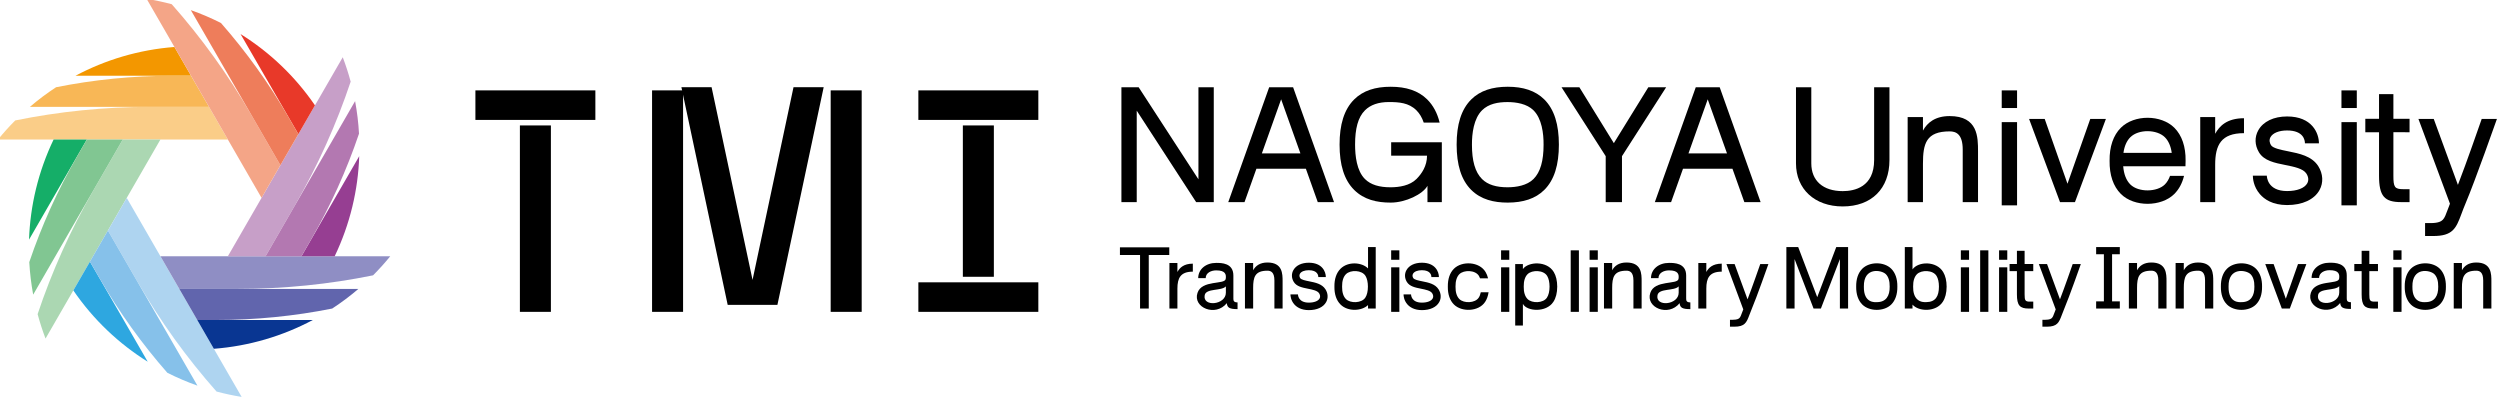 <?xml version="1.0" encoding="UTF-8" standalone="no"?>
<svg
   width="387.472"
   height="61.722"
   viewBox="0 0 387.472 61.722"
   version="1.1"
   xml:space="preserve"
   style="clip-rule:evenodd;fill-rule:evenodd;stroke-linecap:round;stroke-linejoin:round;stroke-miterlimit:1.5"
   id="svg14867"
   sodipodi:docname="supported_by_TMI.svg"
   inkscape:version="1.2.2 (732a01da63, 2022-12-09)"
   xmlns:inkscape="http://www.inkscape.org/namespaces/inkscape"
   xmlns:sodipodi="http://sodipodi.sourceforge.net/DTD/sodipodi-0.dtd"
   xmlns="http://www.w3.org/2000/svg"
   xmlns:svg="http://www.w3.org/2000/svg"><sodipodi:namedview
     id="namedview99685"
     pagecolor="#ffffff"
     bordercolor="#000000"
     borderopacity="0.25"
     inkscape:showpageshadow="2"
     inkscape:pageopacity="0.0"
     inkscape:pagecheckerboard="0"
     inkscape:deskcolor="#d1d1d1"
     showgrid="false"
     inkscape:zoom="3.902217"
     inkscape:cx="153.11809"
     inkscape:cy="30.879882"
     inkscape:window-width="3761"
     inkscape:window-height="2131"
     inkscape:window-x="70"
     inkscape:window-y="-9"
     inkscape:window-maximized="1"
     inkscape:current-layer="svg14867" /><defs
     id="defs14871"><clipPath
       clipPathUnits="userSpaceOnUse"
       id="clipPath27111"><g
         id="g27115"><path
           d="M 859.678,1534.393 H 1419.048 V 812.504 H 859.678 Z"
           id="path27113"
           style="stroke-width:1" /></g></clipPath><clipPath
       clipPathUnits="userSpaceOnUse"
       id="clipPath27117"><g
         id="g27121"><path
           d="M 859.678,1534.393 H 1419.048 V 812.504 H 859.678 Z"
           id="path27119"
           style="stroke-width:1" /></g></clipPath><clipPath
       clipPathUnits="userSpaceOnUse"
       id="clipPath27123"><g
         id="g27127"><path
           d="M 859.678,1534.393 H 1419.048 V 812.504 H 859.678 Z"
           id="path27125"
           style="stroke-width:1" /></g></clipPath><clipPath
       clipPathUnits="userSpaceOnUse"
       id="clipPath27129"><g
         id="g27133"><path
           d="M 859.678,1534.393 H 1419.048 V 812.504 H 859.678 Z"
           id="path27131"
           style="stroke-width:1" /></g></clipPath><clipPath
       clipPathUnits="userSpaceOnUse"
       id="clipPath27237"><g
         id="g27241"><path
           d="M 859.678,1534.393 H 1419.048 V 812.504 H 859.678 Z"
           id="path27239"
           style="stroke-width:1" /></g></clipPath><clipPath
       clipPathUnits="userSpaceOnUse"
       id="clipPath27249"><g
         id="g27253"><path
           d="M 859.678,1534.393 H 1419.048 V 812.504 H 859.678 Z"
           id="path27251"
           style="stroke-width:1" /></g></clipPath><clipPath
       clipPathUnits="userSpaceOnUse"
       id="clipPath27255"><g
         id="g27259"><path
           d="M 859.678,1534.393 H 1419.048 V 812.504 H 859.678 Z"
           id="path27257"
           style="stroke-width:1" /></g></clipPath><clipPath
       clipPathUnits="userSpaceOnUse"
       id="clipPath27261"><g
         id="g27265"><path
           d="M 859.678,1534.393 H 1419.048 V 812.504 H 859.678 Z"
           id="path27263"
           style="stroke-width:1" /></g></clipPath><clipPath
       clipPathUnits="userSpaceOnUse"
       id="clipPath27267"><g
         id="g27271"><path
           d="M 859.678,1534.393 H 1419.048 V 812.504 H 859.678 Z"
           id="path27269"
           style="stroke-width:1" /></g></clipPath><clipPath
       clipPathUnits="userSpaceOnUse"
       id="clipPath27273"><g
         id="g27277"><path
           d="M 859.678,1534.393 H 1419.048 V 812.504 H 859.678 Z"
           id="path27275"
           style="stroke-width:1" /></g></clipPath><clipPath
       clipPathUnits="userSpaceOnUse"
       id="clipPath27279"><g
         id="g27283"><path
           d="M 859.678,1534.393 H 1419.048 V 812.504 H 859.678 Z"
           id="path27281"
           style="stroke-width:1" /></g></clipPath><clipPath
       clipPathUnits="userSpaceOnUse"
       id="clipPath27375"><g
         id="g27379"><path
           d="M 859.678,1534.393 H 1419.048 V 812.504 H 859.678 Z"
           id="path27377"
           style="stroke-width:1" /></g></clipPath><clipPath
       clipPathUnits="userSpaceOnUse"
       id="clipPath27381"><g
         id="g27385"><path
           d="M 859.678,1534.393 H 1419.048 V 812.504 H 859.678 Z"
           id="path27383"
           style="stroke-width:1" /></g></clipPath><clipPath
       clipPathUnits="userSpaceOnUse"
       id="clipPath27387"><g
         id="g27391"><path
           d="M 859.678,1534.393 H 1419.048 V 812.504 H 859.678 Z"
           id="path27389"
           style="stroke-width:1" /></g></clipPath><clipPath
       clipPathUnits="userSpaceOnUse"
       id="clipPath27393"><g
         id="g27397"><path
           d="M 859.678,1534.393 H 1419.048 V 812.504 H 859.678 Z"
           id="path27395"
           style="stroke-width:1" /></g></clipPath><clipPath
       clipPathUnits="userSpaceOnUse"
       id="clipPath27399"><g
         id="g27403"><path
           d="M 859.678,1534.393 H 1419.048 V 812.504 H 859.678 Z"
           id="path27401"
           style="stroke-width:1" /></g></clipPath><clipPath
       clipPathUnits="userSpaceOnUse"
       id="clipPath27405"><g
         id="g27409"><path
           d="M 859.678,1534.393 H 1419.048 V 812.504 H 859.678 Z"
           id="path27407"
           style="stroke-width:1" /></g></clipPath><clipPath
       clipPathUnits="userSpaceOnUse"
       id="clipPath27411"><g
         id="g27415"><path
           d="M 859.678,1534.393 H 1419.048 V 812.504 H 859.678 Z"
           id="path27413"
           style="stroke-width:1" /></g></clipPath><clipPath
       clipPathUnits="userSpaceOnUse"
       id="clipPath27447"><g
         id="g27451"><path
           d="M 859.678,1534.393 H 1419.048 V 812.504 H 859.678 Z"
           id="path27449"
           style="stroke-width:1" /></g></clipPath><clipPath
       clipPathUnits="userSpaceOnUse"
       id="clipPath27453"><g
         id="g27457"><path
           d="M 859.678,1534.393 H 1419.048 V 812.504 H 859.678 Z"
           id="path27455"
           style="stroke-width:1" /></g></clipPath><clipPath
       clipPathUnits="userSpaceOnUse"
       id="clipPath27465"><g
         id="g27469"><path
           d="M 859.678,1534.393 H 1419.048 V 812.504 H 859.678 Z"
           id="path27467"
           style="stroke-width:1" /></g></clipPath><clipPath
       clipPathUnits="userSpaceOnUse"
       id="clipPath27471"><g
         id="g27475"><path
           d="M 859.678,1534.393 H 1419.048 V 812.504 H 859.678 Z"
           id="path27473"
           style="stroke-width:1" /></g></clipPath><clipPath
       clipPathUnits="userSpaceOnUse"
       id="clipPath27477"><g
         id="g27481"><path
           d="M 859.678,1534.393 H 1419.048 V 812.504 H 859.678 Z"
           id="path27479"
           style="stroke-width:1" /></g></clipPath><clipPath
       clipPathUnits="userSpaceOnUse"
       id="clipPath27483"><g
         id="g27487"><path
           d="M 859.678,1534.393 H 1419.048 V 812.504 H 859.678 Z"
           id="path27485"
           style="stroke-width:1" /></g></clipPath><clipPath
       clipPathUnits="userSpaceOnUse"
       id="clipPath27489"><g
         id="g27493"><path
           d="M 859.678,1534.393 H 1419.048 V 812.504 H 859.678 Z"
           id="path27491"
           style="stroke-width:1" /></g></clipPath><clipPath
       clipPathUnits="userSpaceOnUse"
       id="clipPath49707"><g
         id="g49713"><g
           id="g49711"
           style="stroke-width:0.498"
           transform="matrix(2.008,0,0,2.008,-675.624,-1318.622)"><path
             d="M 859.678,1534.393 H 1419.048 V 812.504 H 859.678 Z"
             id="path49709"
             style="stroke-width:0.498" /></g></g></clipPath><clipPath
       clipPathUnits="userSpaceOnUse"
       id="clipPath49722"><g
         id="g49728"><g
           id="g49726"
           style="stroke-width:0.498"
           transform="matrix(2.008,0,0,2.008,-675.624,-1318.622)"><path
             d="M 859.678,1534.393 H 1419.048 V 812.504 H 859.678 Z"
             id="path49724"
             style="stroke-width:0.498" /></g></g></clipPath><clipPath
       clipPathUnits="userSpaceOnUse"
       id="clipPath49737"><g
         id="g49743"><g
           id="g49741"
           style="stroke-width:0.498"
           transform="matrix(2.008,0,0,2.008,-675.624,-1318.622)"><path
             d="M 859.678,1534.393 H 1419.048 V 812.504 H 859.678 Z"
             id="path49739"
             style="stroke-width:0.498" /></g></g></clipPath><clipPath
       clipPathUnits="userSpaceOnUse"
       id="clipPath49752"><g
         id="g49758"><g
           id="g49756"
           style="stroke-width:0.498"
           transform="matrix(2.008,0,0,2.008,-675.624,-1318.622)"><path
             d="M 859.678,1534.393 H 1419.048 V 812.504 H 859.678 Z"
             id="path49754"
             style="stroke-width:0.498" /></g></g></clipPath><clipPath
       clipPathUnits="userSpaceOnUse"
       id="clipPath49767"><g
         id="g49773"><g
           id="g49771"
           style="stroke-width:0.498"
           transform="matrix(2.008,0,0,2.008,-675.624,-1318.622)"><path
             d="M 859.678,1534.393 H 1419.048 V 812.504 H 859.678 Z"
             id="path49769"
             style="stroke-width:0.498" /></g></g></clipPath><clipPath
       clipPathUnits="userSpaceOnUse"
       id="clipPath49782"><g
         id="g49788"><g
           id="g49786"
           style="stroke-width:0.498"
           transform="matrix(2.008,0,0,2.008,-675.624,-1318.622)"><path
             d="M 859.678,1534.393 H 1419.048 V 812.504 H 859.678 Z"
             id="path49784"
             style="stroke-width:0.498" /></g></g></clipPath><clipPath
       clipPathUnits="userSpaceOnUse"
       id="clipPath49797"><g
         id="g49803"><g
           id="g49801"
           style="stroke-width:0.498"
           transform="matrix(2.008,0,0,2.008,-675.624,-1318.622)"><path
             d="M 859.678,1534.393 H 1419.048 V 812.504 H 859.678 Z"
             id="path49799"
             style="stroke-width:0.498" /></g></g></clipPath><clipPath
       clipPathUnits="userSpaceOnUse"
       id="clipPath49812"><g
         id="g49818"><g
           id="g49816"
           style="stroke-width:0.498"
           transform="matrix(2.008,0,0,2.008,-675.624,-1318.622)"><path
             d="M 859.678,1534.393 H 1419.048 V 812.504 H 859.678 Z"
             id="path49814"
             style="stroke-width:0.498" /></g></g></clipPath><clipPath
       clipPathUnits="userSpaceOnUse"
       id="clipPath49827"><g
         id="g49833"><g
           id="g49831"
           style="stroke-width:0.498"
           transform="matrix(2.008,0,0,2.008,-675.624,-1318.622)"><path
             d="M 859.678,1534.393 H 1419.048 V 812.504 H 859.678 Z"
             id="path49829"
             style="stroke-width:0.498" /></g></g></clipPath><clipPath
       clipPathUnits="userSpaceOnUse"
       id="clipPath49842"><g
         id="g49848"><g
           id="g49846"
           style="stroke-width:0.498"
           transform="matrix(2.008,0,0,2.008,-675.624,-1318.622)"><path
             d="M 859.678,1534.393 H 1419.048 V 812.504 H 859.678 Z"
             id="path49844"
             style="stroke-width:0.498" /></g></g></clipPath><clipPath
       clipPathUnits="userSpaceOnUse"
       id="clipPath49857"><g
         id="g49863"><g
           id="g49861"
           style="stroke-width:0.498"
           transform="matrix(2.008,0,0,2.008,-675.624,-1318.622)"><path
             d="M 859.678,1534.393 H 1419.048 V 812.504 H 859.678 Z"
             id="path49859"
             style="stroke-width:0.498" /></g></g></clipPath><clipPath
       clipPathUnits="userSpaceOnUse"
       id="clipPath49872"><g
         id="g49878"><g
           id="g49876"
           style="stroke-width:0.498"
           transform="matrix(2.008,0,0,2.008,-675.624,-1318.622)"><path
             d="M 859.678,1534.393 H 1419.048 V 812.504 H 859.678 Z"
             id="path49874"
             style="stroke-width:0.498" /></g></g></clipPath><clipPath
       clipPathUnits="userSpaceOnUse"
       id="clipPath49887"><g
         id="g49893"><g
           id="g49891"
           style="stroke-width:0.498"
           transform="matrix(2.008,0,0,2.008,-675.624,-1318.622)"><path
             d="M 859.678,1534.393 H 1419.048 V 812.504 H 859.678 Z"
             id="path49889"
             style="stroke-width:0.498" /></g></g></clipPath><clipPath
       clipPathUnits="userSpaceOnUse"
       id="clipPath49902"><g
         id="g49908"><g
           id="g49906"
           style="stroke-width:0.498"
           transform="matrix(2.008,0,0,2.008,-675.624,-1318.622)"><path
             d="M 859.678,1534.393 H 1419.048 V 812.504 H 859.678 Z"
             id="path49904"
             style="stroke-width:0.498" /></g></g></clipPath><clipPath
       clipPathUnits="userSpaceOnUse"
       id="clipPath49917"><g
         id="g49923"><g
           id="g49921"
           style="stroke-width:0.498"
           transform="matrix(2.008,0,0,2.008,-675.624,-1318.622)"><path
             d="M 859.678,1534.393 H 1419.048 V 812.504 H 859.678 Z"
             id="path49919"
             style="stroke-width:0.498" /></g></g></clipPath><clipPath
       clipPathUnits="userSpaceOnUse"
       id="clipPath49932"><g
         id="g49938"><g
           id="g49936"
           style="stroke-width:0.498"
           transform="matrix(2.008,0,0,2.008,-675.624,-1318.622)"><path
             d="M 859.678,1534.393 H 1419.048 V 812.504 H 859.678 Z"
             id="path49934"
             style="stroke-width:0.498" /></g></g></clipPath><clipPath
       clipPathUnits="userSpaceOnUse"
       id="clipPath49947"><g
         id="g49953"><g
           id="g49951"
           style="stroke-width:0.498"
           transform="matrix(2.008,0,0,2.008,-675.624,-1318.622)"><path
             d="M 859.678,1534.393 H 1419.048 V 812.504 H 859.678 Z"
             id="path49949"
             style="stroke-width:0.498" /></g></g></clipPath><clipPath
       clipPathUnits="userSpaceOnUse"
       id="clipPath49962"><g
         id="g49968"><g
           id="g49966"
           style="stroke-width:0.498"
           transform="matrix(2.008,0,0,2.008,-675.624,-1318.622)"><path
             d="M 859.678,1534.393 H 1419.048 V 812.504 H 859.678 Z"
             id="path49964"
             style="stroke-width:0.498" /></g></g></clipPath><clipPath
       clipPathUnits="userSpaceOnUse"
       id="clipPath49977"><g
         id="g49983"><g
           id="g49981"
           style="stroke-width:0.498"
           transform="matrix(2.008,0,0,2.008,-675.624,-1318.622)"><path
             d="M 859.678,1534.393 H 1419.048 V 812.504 H 859.678 Z"
             id="path49979"
             style="stroke-width:0.498" /></g></g></clipPath><clipPath
       clipPathUnits="userSpaceOnUse"
       id="clipPath49992"><g
         id="g49998"><g
           id="g49996"
           style="stroke-width:0.498"
           transform="matrix(2.008,0,0,2.008,-675.624,-1318.622)"><path
             d="M 859.678,1534.393 H 1419.048 V 812.504 H 859.678 Z"
             id="path49994"
             style="stroke-width:0.498" /></g></g></clipPath><clipPath
       clipPathUnits="userSpaceOnUse"
       id="clipPath50007"><g
         id="g50013"><g
           id="g50011"
           style="stroke-width:0.498"
           transform="matrix(2.008,0,0,2.008,-675.624,-1318.622)"><path
             d="M 859.678,1534.393 H 1419.048 V 812.504 H 859.678 Z"
             id="path50009"
             style="stroke-width:0.498" /></g></g></clipPath><clipPath
       clipPathUnits="userSpaceOnUse"
       id="clipPath50022"><g
         id="g50028"><g
           id="g50026"
           style="stroke-width:0.498"
           transform="matrix(2.008,0,0,2.008,-675.624,-1318.622)"><path
             d="M 859.678,1534.393 H 1419.048 V 812.504 H 859.678 Z"
             id="path50024"
             style="stroke-width:0.498" /></g></g></clipPath><clipPath
       clipPathUnits="userSpaceOnUse"
       id="clipPath50037"><g
         id="g50043"><g
           id="g50041"
           style="stroke-width:0.498"
           transform="matrix(2.008,0,0,2.008,-675.624,-1318.622)"><path
             d="M 859.678,1534.393 H 1419.048 V 812.504 H 859.678 Z"
             id="path50039"
             style="stroke-width:0.498" /></g></g></clipPath><clipPath
       clipPathUnits="userSpaceOnUse"
       id="clipPath50052"><g
         id="g50058"><g
           id="g50056"
           style="stroke-width:0.498"
           transform="matrix(2.008,0,0,2.008,-675.624,-1318.622)"><path
             d="M 859.678,1534.393 H 1419.048 V 812.504 H 859.678 Z"
             id="path50054"
             style="stroke-width:0.498" /></g></g></clipPath><clipPath
       clipPathUnits="userSpaceOnUse"
       id="clipPath50067"><g
         id="g50073"><g
           id="g50071"
           style="stroke-width:0.498"
           transform="matrix(2.008,0,0,2.008,-675.624,-1318.622)"><path
             d="M 859.678,1534.393 H 1419.048 V 812.504 H 859.678 Z"
             id="path50069"
             style="stroke-width:0.498" /></g></g></clipPath><clipPath
       clipPathUnits="userSpaceOnUse"
       id="clipPath54747"><g
         id="g54753"><g
           id="g54751"
           style="stroke-width:0.498"
           transform="matrix(2.008,0,0,2.008,-675.624,-1318.622)"><path
             d="M 859.678,1534.393 H 1419.048 V 812.504 H 859.678 Z"
             id="path54749"
             style="stroke-width:0.498" /></g></g></clipPath><clipPath
       clipPathUnits="userSpaceOnUse"
       id="clipPath54762"><g
         id="g54768"><g
           id="g54766"
           style="stroke-width:0.498"
           transform="matrix(2.008,0,0,2.008,-675.624,-1318.622)"><path
             d="M 859.678,1534.393 H 1419.048 V 812.504 H 859.678 Z"
             id="path54764"
             style="stroke-width:0.498" /></g></g></clipPath><clipPath
       clipPathUnits="userSpaceOnUse"
       id="clipPath54777"><g
         id="g54783"><g
           id="g54781"
           style="stroke-width:0.498"
           transform="matrix(2.008,0,0,2.008,-675.624,-1318.622)"><path
             d="M 859.678,1534.393 H 1419.048 V 812.504 H 859.678 Z"
             id="path54779"
             style="stroke-width:0.498" /></g></g></clipPath><clipPath
       clipPathUnits="userSpaceOnUse"
       id="clipPath54792"><g
         id="g54798"><g
           id="g54796"
           style="stroke-width:0.498"
           transform="matrix(2.008,0,0,2.008,-675.624,-1318.622)"><path
             d="M 859.678,1534.393 H 1419.048 V 812.504 H 859.678 Z"
             id="path54794"
             style="stroke-width:0.498" /></g></g></clipPath><clipPath
       clipPathUnits="userSpaceOnUse"
       id="clipPath54807"><g
         id="g54813"><g
           id="g54811"
           style="stroke-width:0.498"
           transform="matrix(2.008,0,0,2.008,-675.624,-1318.622)"><path
             d="M 859.678,1534.393 H 1419.048 V 812.504 H 859.678 Z"
             id="path54809"
             style="stroke-width:0.498" /></g></g></clipPath><clipPath
       clipPathUnits="userSpaceOnUse"
       id="clipPath54822"><g
         id="g54828"><g
           id="g54826"
           style="stroke-width:0.498"
           transform="matrix(2.008,0,0,2.008,-675.624,-1318.622)"><path
             d="M 859.678,1534.393 H 1419.048 V 812.504 H 859.678 Z"
             id="path54824"
             style="stroke-width:0.498" /></g></g></clipPath><clipPath
       clipPathUnits="userSpaceOnUse"
       id="clipPath54837"><g
         id="g54843"><g
           id="g54841"
           style="stroke-width:0.498"
           transform="matrix(2.008,0,0,2.008,-675.624,-1318.622)"><path
             d="M 859.678,1534.393 H 1419.048 V 812.504 H 859.678 Z"
             id="path54839"
             style="stroke-width:0.498" /></g></g></clipPath><clipPath
       clipPathUnits="userSpaceOnUse"
       id="clipPath54852"><g
         id="g54858"><g
           id="g54856"
           style="stroke-width:0.498"
           transform="matrix(2.008,0,0,2.008,-675.624,-1318.622)"><path
             d="M 859.678,1534.393 H 1419.048 V 812.504 H 859.678 Z"
             id="path54854"
             style="stroke-width:0.498" /></g></g></clipPath><clipPath
       clipPathUnits="userSpaceOnUse"
       id="clipPath54867"><g
         id="g54873"><g
           id="g54871"
           style="stroke-width:0.498"
           transform="matrix(2.008,0,0,2.008,-675.624,-1318.622)"><path
             d="M 859.678,1534.393 H 1419.048 V 812.504 H 859.678 Z"
             id="path54869"
             style="stroke-width:0.498" /></g></g></clipPath><clipPath
       clipPathUnits="userSpaceOnUse"
       id="clipPath54882"><g
         id="g54888"><g
           id="g54886"
           style="stroke-width:0.498"
           transform="matrix(2.008,0,0,2.008,-675.624,-1318.622)"><path
             d="M 859.678,1534.393 H 1419.048 V 812.504 H 859.678 Z"
             id="path54884"
             style="stroke-width:0.498" /></g></g></clipPath><clipPath
       clipPathUnits="userSpaceOnUse"
       id="clipPath54897"><g
         id="g54903"><g
           id="g54901"
           style="stroke-width:0.498"
           transform="matrix(2.008,0,0,2.008,-675.624,-1318.622)"><path
             d="M 859.678,1534.393 H 1419.048 V 812.504 H 859.678 Z"
             id="path54899"
             style="stroke-width:0.498" /></g></g></clipPath><clipPath
       clipPathUnits="userSpaceOnUse"
       id="clipPath54912"><g
         id="g54918"><g
           id="g54916"
           style="stroke-width:0.498"
           transform="matrix(2.008,0,0,2.008,-675.624,-1318.622)"><path
             d="M 859.678,1534.393 H 1419.048 V 812.504 H 859.678 Z"
             id="path54914"
             style="stroke-width:0.498" /></g></g></clipPath><clipPath
       clipPathUnits="userSpaceOnUse"
       id="clipPath54927"><g
         id="g54933"><g
           id="g54931"
           style="stroke-width:0.498"
           transform="matrix(2.008,0,0,2.008,-675.624,-1318.622)"><path
             d="M 859.678,1534.393 H 1419.048 V 812.504 H 859.678 Z"
             id="path54929"
             style="stroke-width:0.498" /></g></g></clipPath><clipPath
       clipPathUnits="userSpaceOnUse"
       id="clipPath54942"><g
         id="g54948"><g
           id="g54946"
           style="stroke-width:0.498"
           transform="matrix(2.008,0,0,2.008,-675.624,-1318.622)"><path
             d="M 859.678,1534.393 H 1419.048 V 812.504 H 859.678 Z"
             id="path54944"
             style="stroke-width:0.498" /></g></g></clipPath><clipPath
       clipPathUnits="userSpaceOnUse"
       id="clipPath54957"><g
         id="g54963"><g
           id="g54961"
           style="stroke-width:0.498"
           transform="matrix(2.008,0,0,2.008,-675.624,-1318.622)"><path
             d="M 859.678,1534.393 H 1419.048 V 812.504 H 859.678 Z"
             id="path54959"
             style="stroke-width:0.498" /></g></g></clipPath><clipPath
       clipPathUnits="userSpaceOnUse"
       id="clipPath54972"><g
         id="g54978"><g
           id="g54976"
           style="stroke-width:0.498"
           transform="matrix(2.008,0,0,2.008,-675.624,-1318.622)"><path
             d="M 859.678,1534.393 H 1419.048 V 812.504 H 859.678 Z"
             id="path54974"
             style="stroke-width:0.498" /></g></g></clipPath><clipPath
       clipPathUnits="userSpaceOnUse"
       id="clipPath54987"><g
         id="g54993"><g
           id="g54991"
           style="stroke-width:0.498"
           transform="matrix(2.008,0,0,2.008,-675.624,-1318.622)"><path
             d="M 859.678,1534.393 H 1419.048 V 812.504 H 859.678 Z"
             id="path54989"
             style="stroke-width:0.498" /></g></g></clipPath><clipPath
       clipPathUnits="userSpaceOnUse"
       id="clipPath55002"><g
         id="g55008"><g
           id="g55006"
           style="stroke-width:0.498"
           transform="matrix(2.008,0,0,2.008,-675.624,-1318.622)"><path
             d="M 859.678,1534.393 H 1419.048 V 812.504 H 859.678 Z"
             id="path55004"
             style="stroke-width:0.498" /></g></g></clipPath><clipPath
       clipPathUnits="userSpaceOnUse"
       id="clipPath55017"><g
         id="g55023"><g
           id="g55021"
           style="stroke-width:0.498"
           transform="matrix(2.008,0,0,2.008,-675.624,-1318.622)"><path
             d="M 859.678,1534.393 H 1419.048 V 812.504 H 859.678 Z"
             id="path55019"
             style="stroke-width:0.498" /></g></g></clipPath><clipPath
       clipPathUnits="userSpaceOnUse"
       id="clipPath55032"><g
         id="g55038"><g
           id="g55036"
           style="stroke-width:0.498"
           transform="matrix(2.008,0,0,2.008,-675.624,-1318.622)"><path
             d="M 859.678,1534.393 H 1419.048 V 812.504 H 859.678 Z"
             id="path55034"
             style="stroke-width:0.498" /></g></g></clipPath><clipPath
       clipPathUnits="userSpaceOnUse"
       id="clipPath55047"><g
         id="g55053"><g
           id="g55051"
           style="stroke-width:0.498"
           transform="matrix(2.008,0,0,2.008,-675.624,-1318.622)"><path
             d="M 859.678,1534.393 H 1419.048 V 812.504 H 859.678 Z"
             id="path55049"
             style="stroke-width:0.498" /></g></g></clipPath><clipPath
       clipPathUnits="userSpaceOnUse"
       id="clipPath55062"><g
         id="g55068"><g
           id="g55066"
           style="stroke-width:0.498"
           transform="matrix(2.008,0,0,2.008,-675.624,-1318.622)"><path
             d="M 859.678,1534.393 H 1419.048 V 812.504 H 859.678 Z"
             id="path55064"
             style="stroke-width:0.498" /></g></g></clipPath><clipPath
       clipPathUnits="userSpaceOnUse"
       id="clipPath55077"><g
         id="g55083"><g
           id="g55081"
           style="stroke-width:0.498"
           transform="matrix(2.008,0,0,2.008,-675.624,-1318.622)"><path
             d="M 859.678,1534.393 H 1419.048 V 812.504 H 859.678 Z"
             id="path55079"
             style="stroke-width:0.498" /></g></g></clipPath><clipPath
       clipPathUnits="userSpaceOnUse"
       id="clipPath55092"><g
         id="g55098"><g
           id="g55096"
           style="stroke-width:0.498"
           transform="matrix(2.008,0,0,2.008,-675.624,-1318.622)"><path
             d="M 859.678,1534.393 H 1419.048 V 812.504 H 859.678 Z"
             id="path55094"
             style="stroke-width:0.498" /></g></g></clipPath><clipPath
       clipPathUnits="userSpaceOnUse"
       id="clipPath55107"><g
         id="g55113"><g
           id="g55111"
           style="stroke-width:0.498"
           transform="matrix(2.008,0,0,2.008,-675.624,-1318.622)"><path
             d="M 859.678,1534.393 H 1419.048 V 812.504 H 859.678 Z"
             id="path55109"
             style="stroke-width:0.498" /></g></g></clipPath><clipPath
       clipPathUnits="userSpaceOnUse"
       id="clipPath55122"><g
         id="g55128"><g
           id="g55126"
           style="stroke-width:0.498"
           transform="matrix(2.008,0,0,2.008,-675.624,-1318.622)"><path
             d="M 859.678,1534.393 H 1419.048 V 812.504 H 859.678 Z"
             id="path55124"
             style="stroke-width:0.498" /></g></g></clipPath><clipPath
       clipPathUnits="userSpaceOnUse"
       id="clipPath55137"><g
         id="g55143"><g
           id="g55141"
           style="stroke-width:0.498"
           transform="matrix(2.008,0,0,2.008,-675.624,-1318.622)"><path
             d="M 859.678,1534.393 H 1419.048 V 812.504 H 859.678 Z"
             id="path55139"
             style="stroke-width:0.498" /></g></g></clipPath><clipPath
       clipPathUnits="userSpaceOnUse"
       id="clipPath55152"><g
         id="g55158"><g
           id="g55156"
           style="stroke-width:0.498"
           transform="matrix(2.008,0,0,2.008,-675.624,-1318.622)"><path
             d="M 859.678,1534.393 H 1419.048 V 812.504 H 859.678 Z"
             id="path55154"
             style="stroke-width:0.498" /></g></g></clipPath><clipPath
       clipPathUnits="userSpaceOnUse"
       id="clipPath55167"><g
         id="g55173"><g
           id="g55171"
           style="stroke-width:0.498"
           transform="matrix(2.008,0,0,2.008,-675.624,-1318.622)"><path
             d="M 859.678,1534.393 H 1419.048 V 812.504 H 859.678 Z"
             id="path55169"
             style="stroke-width:0.498" /></g></g></clipPath><clipPath
       clipPathUnits="userSpaceOnUse"
       id="clipPath55182"><g
         id="g55188"><g
           id="g55186"
           style="stroke-width:0.498"
           transform="matrix(2.008,0,0,2.008,-675.624,-1318.622)"><path
             d="M 859.678,1534.393 H 1419.048 V 812.504 H 859.678 Z"
             id="path55184"
             style="stroke-width:0.498" /></g></g></clipPath><clipPath
       clipPathUnits="userSpaceOnUse"
       id="clipPath55197"><g
         id="g55203"><g
           id="g55201"
           style="stroke-width:0.498"
           transform="matrix(2.008,0,0,2.008,-675.624,-1318.622)"><path
             d="M 859.678,1534.393 H 1419.048 V 812.504 H 859.678 Z"
             id="path55199"
             style="stroke-width:0.498" /></g></g></clipPath><clipPath
       clipPathUnits="userSpaceOnUse"
       id="clipPath55212"><g
         id="g55218"><g
           id="g55216"
           style="stroke-width:0.498"
           transform="matrix(2.008,0,0,2.008,-675.624,-1318.622)"><path
             d="M 859.678,1534.393 H 1419.048 V 812.504 H 859.678 Z"
             id="path55214"
             style="stroke-width:0.498" /></g></g></clipPath><clipPath
       clipPathUnits="userSpaceOnUse"
       id="clipPath55227"><g
         id="g55233"><g
           id="g55231"
           style="stroke-width:0.498"
           transform="matrix(2.008,0,0,2.008,-675.624,-1318.622)"><path
             d="M 859.678,1534.393 H 1419.048 V 812.504 H 859.678 Z"
             id="path55229"
             style="stroke-width:0.498" /></g></g></clipPath><clipPath
       clipPathUnits="userSpaceOnUse"
       id="clipPath55242"><g
         id="g55248"><g
           id="g55246"
           style="stroke-width:0.498"
           transform="matrix(2.008,0,0,2.008,-675.624,-1318.622)"><path
             d="M 859.678,1534.393 H 1419.048 V 812.504 H 859.678 Z"
             id="path55244"
             style="stroke-width:0.498" /></g></g></clipPath><clipPath
       clipPathUnits="userSpaceOnUse"
       id="clipPath55257"><g
         id="g55263"><g
           id="g55261"
           style="stroke-width:0.498"
           transform="matrix(2.008,0,0,2.008,-675.624,-1318.622)"><path
             d="M 859.678,1534.393 H 1419.048 V 812.504 H 859.678 Z"
             id="path55259"
             style="stroke-width:0.498" /></g></g></clipPath><clipPath
       clipPathUnits="userSpaceOnUse"
       id="clipPath55272"><g
         id="g55278"><g
           id="g55276"
           style="stroke-width:0.498"
           transform="matrix(2.008,0,0,2.008,-675.624,-1318.622)"><path
             d="M 859.678,1534.393 H 1419.048 V 812.504 H 859.678 Z"
             id="path55274"
             style="stroke-width:0.498" /></g></g></clipPath><clipPath
       clipPathUnits="userSpaceOnUse"
       id="clipPath55287"><g
         id="g55293"><g
           id="g55291"
           style="stroke-width:0.498"
           transform="matrix(2.008,0,0,2.008,-675.624,-1318.622)"><path
             d="M 859.678,1534.393 H 1419.048 V 812.504 H 859.678 Z"
             id="path55289"
             style="stroke-width:0.498" /></g></g></clipPath><clipPath
       clipPathUnits="userSpaceOnUse"
       id="clipPath55302"><g
         id="g55308"><g
           id="g55306"
           style="stroke-width:0.498"
           transform="matrix(2.008,0,0,2.008,-675.624,-1318.622)"><path
             d="M 859.678,1534.393 H 1419.048 V 812.504 H 859.678 Z"
             id="path55304"
             style="stroke-width:0.498" /></g></g></clipPath><clipPath
       clipPathUnits="userSpaceOnUse"
       id="clipPath55317"><g
         id="g55323"><g
           id="g55321"
           style="stroke-width:0.498"
           transform="matrix(2.008,0,0,2.008,-675.624,-1318.622)"><path
             d="M 859.678,1534.393 H 1419.048 V 812.504 H 859.678 Z"
             id="path55319"
             style="stroke-width:0.498" /></g></g></clipPath><clipPath
       clipPathUnits="userSpaceOnUse"
       id="clipPath55332"><g
         id="g55338"><g
           id="g55336"
           style="stroke-width:0.498"
           transform="matrix(2.008,0,0,2.008,-675.624,-1318.622)"><path
             d="M 859.678,1534.393 H 1419.048 V 812.504 H 859.678 Z"
             id="path55334"
             style="stroke-width:0.498" /></g></g></clipPath><clipPath
       clipPathUnits="userSpaceOnUse"
       id="clipPath55347"><g
         id="g55353"><g
           id="g55351"
           style="stroke-width:0.498"
           transform="matrix(2.008,0,0,2.008,-675.624,-1318.622)"><path
             d="M 859.678,1534.393 H 1419.048 V 812.504 H 859.678 Z"
             id="path55349"
             style="stroke-width:0.498" /></g></g></clipPath><clipPath
       clipPathUnits="userSpaceOnUse"
       id="clipPath55362"><g
         id="g55368"><g
           id="g55366"
           style="stroke-width:0.498"
           transform="matrix(2.008,0,0,2.008,-675.624,-1318.622)"><path
             d="M 859.678,1534.393 H 1419.048 V 812.504 H 859.678 Z"
             id="path55364"
             style="stroke-width:0.498" /></g></g></clipPath></defs><path
     d="m 1309.875,755.861 h -33.051 c 8.556,-4.559 18.132,-7.445 28.302,-8.232 l 4.749,8.232"
     style="fill:#f39700;fill-opacity:1;fill-rule:nonzero;stroke:none;stroke-width:2.459"
     id="path19295"
     clip-path="url(#clipPath49722)"
     transform="matrix(0.542,0,0,0.542,-680.344,-397.934)" /><path
     d="m 1315.011,764.754 h -16.71 c -13.257,0 -26.2,1.336 -38.702,3.884 -1.727,1.732 -3.37,3.552 -4.912,5.45 h 15.888 9.501 10.272 10.778 19.275 l -5.389,-9.335"
     style="fill:#facd88;fill-opacity:1;fill-rule:nonzero;stroke:none;stroke-width:2.459"
     id="path19299"
     clip-path="url(#clipPath49962)"
     transform="matrix(0.542,0,0,0.542,-680.344,-397.934)" /><path
     d="m 1309.875,755.861 v 0 h -5.343 c -11.38,0 -22.501,1.127 -33.246,3.277 -2.621,1.711 -5.121,3.587 -7.488,5.616 h 51.212 l -2.458,-4.262 -2.677,-4.631"
     style="fill:#f8b756;fill-opacity:1;fill-rule:nonzero;stroke:none;stroke-width:2.459"
     id="path19303"
     clip-path="url(#clipPath50067)"
     transform="matrix(0.542,0,0,0.542,-680.344,-397.934)" /><path
     d="m 1280.076,774.088 -16.525,28.626 c 0.332,-9.686 2.618,-19.425 7.025,-28.626 h 9.501"
     style="fill:#15ae68;fill-opacity:1;fill-rule:nonzero;stroke:none;stroke-width:2.459"
     id="path19307"
     clip-path="url(#clipPath49797)"
     transform="matrix(0.542,0,0,0.542,-680.344,-397.934)" /><path
     d="m 1301.125,774.088 h -10.778 l -8.355,14.472 c -6.628,11.479 -11.945,23.36 -15.987,35.463 0.637,2.361 1.389,4.693 2.262,6.982 l 7.946,-13.765 2.01,-3.477 22.902,-39.674"
     style="fill:#abd7b2;fill-opacity:1;fill-rule:nonzero;stroke:none;stroke-width:2.459"
     id="path19311"
     clip-path="url(#clipPath49827)"
     transform="matrix(0.542,0,0,0.542,-680.344,-397.934)" /><path
     d="m 1290.347,774.088 h -10.269 l -2.672,4.629 c -5.691,9.857 -10.269,20.048 -13.787,30.433 0.177,3.127 0.549,6.229 1.116,9.297 l 25.611,-44.359"
     style="fill:#81c692;fill-opacity:1;fill-rule:nonzero;stroke:none;stroke-width:2.459"
     id="path19315"
     clip-path="url(#clipPath49857)"
     transform="matrix(0.542,0,0,0.542,-680.344,-397.934)" /><path
     d="m 1280.964,809.012 16.528,28.623 c -8.224,-5.129 -15.516,-11.98 -21.277,-20.394 l 4.749,-8.229"
     style="fill:#2ea7e0;fill-opacity:1;fill-rule:nonzero;stroke:none;stroke-width:2.459"
     id="path19319"
     clip-path="url(#clipPath50052)"
     transform="matrix(0.542,0,0,0.542,-680.344,-397.934)" /><path
     d="m 1291.49,790.782 -5.392,9.338 8.355,14.469 c 6.626,11.479 14.258,22.021 22.715,31.573 2.366,0.632 4.763,1.143 7.18,1.534 l -7.946,-13.763 v 0 l -3.245,-5.622 -4.181,-7.241 -2.46,-4.259 -5.392,-9.335 v 0 l -9.637,-16.694"
     style="fill:#aed4f0;fill-opacity:1;fill-rule:nonzero;stroke:none;stroke-width:2.459"
     id="path19323"
     clip-path="url(#clipPath49737)"
     transform="matrix(0.542,0,0,0.542,-680.344,-397.934)" /><path
     d="m 1286.1,800.119 -5.135,8.893 2.749,4.762 c 5.673,9.803 12.183,18.822 19.382,27.019 2.792,1.411 5.673,2.642 8.609,3.678 l -25.606,-44.353"
     style="fill:#86c1ea;fill-opacity:1;fill-rule:nonzero;stroke:none;stroke-width:2.459"
     id="path19327"
     clip-path="url(#clipPath49947)"
     transform="matrix(0.542,0,0,0.542,-680.344,-397.934)" /><path
     d="m 1280.964,809.012 2.672,4.626 c 0.027,0.045 0.054,0.091 0.078,0.137 l -2.749,-4.762"
     style="fill:#30a8e1;fill-opacity:1;fill-rule:nonzero;stroke:none;stroke-width:2.459"
     id="path19331"
     clip-path="url(#clipPath50007)"
     transform="matrix(0.542,0,0,0.542,-680.344,-397.934)" /><path
     d="m 1311.652,825.703 h 33.048 c -8.553,4.559 -18.129,7.445 -28.299,8.232 l -4.749,-8.232"
     style="fill:#093692;fill-opacity:1;fill-rule:nonzero;stroke:none;stroke-width:2.459"
     id="path19335"
     clip-path="url(#clipPath49782)"
     transform="matrix(0.542,0,0,0.542,-680.344,-397.934)" /><path
     d="m 1366.841,807.476 h -65.713 l 5.389,9.335 h 16.707 c 13.259,0 26.2,-1.339 38.705,-3.884 1.727,-1.732 3.368,-3.555 4.912,-5.45"
     style="fill:#8f8ec4;fill-opacity:1;fill-rule:nonzero;stroke:none;stroke-width:2.459"
     id="path19339"
     clip-path="url(#clipPath49767)"
     transform="matrix(0.542,0,0,0.542,-680.344,-397.934)" /><path
     d="m 1301.128,807.476 v 0 l 5.392,9.335 z"
     style="fill:#617cbd;fill-opacity:1;fill-rule:nonzero;stroke:none;stroke-width:2.459"
     id="path19343"
     clip-path="url(#clipPath49932)"
     transform="matrix(0.542,0,0,0.542,-680.344,-397.934)" /><path
     d="m 1357.73,816.81 h -34.507 -16.707 l 2.46,4.259 2.677,4.634 h 5.341 c 11.38,0 22.501,-1.127 33.249,-3.277 2.618,-1.711 5.119,-3.587 7.488,-5.616"
     style="fill:#6165ad;fill-opacity:1;fill-rule:nonzero;stroke:none;stroke-width:2.459"
     id="path19347"
     clip-path="url(#clipPath50037)"
     transform="matrix(0.542,0,0,0.542,-680.344,-397.934)" /><path
     d="m 1306.516,816.81 v 0 l 2.46,4.259 z"
     style="fill:#425eaa;fill-opacity:1;fill-rule:nonzero;stroke:none;stroke-width:2.459"
     id="path19351"
     clip-path="url(#clipPath49992)"
     transform="matrix(0.542,0,0,0.542,-680.344,-397.934)" /><path
     d="m 1323.223,816.81 h -16.707 z"
     style="fill:#3d4b9e;fill-opacity:1;fill-rule:nonzero;stroke:none;stroke-width:2.459"
     id="path19355"
     clip-path="url(#clipPath49812)"
     transform="matrix(0.542,0,0,0.542,-680.344,-397.934)" /><path
     d="m 1341.448,807.476 16.525,-28.626 c -0.329,9.686 -2.618,19.425 -7.022,28.626 h -9.504"
     style="fill:#963e92;fill-opacity:1;fill-rule:nonzero;stroke:none;stroke-width:2.459"
     id="path19359"
     clip-path="url(#clipPath49842)"
     transform="matrix(0.542,0,0,0.542,-680.344,-397.934)" /><path
     d="m 1353.26,750.562 -32.858,56.914 h 10.78 l 8.352,-14.472 c 6.628,-11.479 11.942,-23.36 15.987,-35.46 -0.634,-2.364 -1.392,-4.696 -2.262,-6.982"
     style="fill:#c79fc8;fill-opacity:1;fill-rule:nonzero;stroke:none;stroke-width:2.459"
     id="path19363"
     clip-path="url(#clipPath49752)"
     transform="matrix(0.542,0,0,0.542,-680.344,-397.934)" /><path
     d="m 1356.789,763.119 -25.606,44.359 h 10.264 l 2.672,-4.631 c 5.691,-9.857 10.277,-20.048 13.787,-30.43 -0.171,-3.127 -0.546,-6.229 -1.116,-9.297"
     style="fill:#b378b1;fill-opacity:1;fill-rule:nonzero;stroke:none;stroke-width:2.459"
     id="path19367"
     clip-path="url(#clipPath49977)"
     transform="matrix(0.542,0,0,0.542,-680.344,-397.934)" /><path
     d="m 1340.563,772.552 -16.531,-28.623 c 8.227,5.129 15.519,11.98 21.283,20.394 l -4.752,8.229"
     style="fill:#e83929;fill-opacity:1;fill-rule:nonzero;stroke:none;stroke-width:2.459"
     id="path19371"
     clip-path="url(#clipPath49872)"
     transform="matrix(0.542,0,0,0.542,-680.344,-397.934)" /><path
     d="m 1297.179,733.868 7.946,13.763 3.245,5.622 4.181,7.241 2.46,4.259 v 0 0 l 5.392,9.335 v 0 l 9.637,16.694 5.391,-9.338 -8.355,-14.469 c -6.628,-11.479 -14.261,-22.021 -22.717,-31.573 -2.361,-0.632 -4.763,-1.143 -7.177,-1.534"
     style="fill:#f4a587;fill-opacity:1;fill-rule:nonzero;stroke:none;stroke-width:2.459"
     id="path19375"
     clip-path="url(#clipPath49887)"
     transform="matrix(0.542,0,0,0.542,-680.344,-397.934)" /><path
     d="m 1305.125,747.63 v 0 l 3.245,5.622 z"
     style="fill:#ed6c19;fill-opacity:1;fill-rule:nonzero;stroke:none;stroke-width:2.459"
     id="path19379"
     clip-path="url(#clipPath50022)"
     transform="matrix(0.542,0,0,0.542,-680.344,-397.934)" /><path
     d="m 1315.011,764.754 v 0 l 5.389,9.335 v 0 z"
     style="fill:#f08950;fill-opacity:1;fill-rule:nonzero;stroke:none;stroke-width:2.459"
     id="path19383"
     clip-path="url(#clipPath49902)"
     transform="matrix(0.542,0,0,0.542,-680.344,-397.934)" /><path
     d="m 1312.551,760.494 2.46,4.259 v 0 z"
     style="fill:#ef7e3b;fill-opacity:1;fill-rule:nonzero;stroke:none;stroke-width:2.459"
     id="path19387"
     clip-path="url(#clipPath49917)"
     transform="matrix(0.542,0,0,0.542,-680.344,-397.934)" /><path
     d="m 1309.819,737.091 25.609,44.356 5.135,-8.893 -2.674,-4.629 c -5.689,-9.854 -12.226,-18.921 -19.457,-27.153 -2.792,-1.413 -5.67,-2.642 -8.612,-3.681"
     style="fill:#ee7d5b;fill-opacity:1;fill-rule:nonzero;stroke:none;stroke-width:2.459"
     id="path19391"
     clip-path="url(#clipPath49707)"
     transform="matrix(0.542,0,0,0.542,-680.344,-397.934)" /><path
     d="m 1045.888,1039.056 h -17.073 v -4.203 h 17.073 z"
     style="fill:#000000;fill-opacity:1;fill-rule:nonzero;stroke:none;stroke-width:1.225"
     id="path19393"
     clip-path="url(#clipPath27489)"
     transform="matrix(1.089,0,0,1.089,-1046.696,-1112.947)" /><path
     d="m 1039.558,1066.373 h -4.412 v -26.531 h 4.412 z"
     style="fill:#000000;fill-opacity:1;fill-rule:nonzero;stroke:none;stroke-width:1.225"
     id="path19395"
     clip-path="url(#clipPath27483)"
     transform="matrix(1.089,0,0,1.089,-1046.696,-1112.947)" /><path
     d="m 1108.932,1039.056 h -17.075 v -4.203 h 17.075 z"
     style="fill:#000000;fill-opacity:1;fill-rule:nonzero;stroke:none;stroke-width:1.225"
     id="path19397"
     clip-path="url(#clipPath27477)"
     transform="matrix(1.089,0,0,1.089,-1046.696,-1112.947)" /><path
     d="m 1108.932,1066.373 h -17.075 v -4.203 h 17.075 z"
     style="fill:#000000;fill-opacity:1;fill-rule:nonzero;stroke:none;stroke-width:1.225"
     id="path19399"
     clip-path="url(#clipPath27471)"
     transform="matrix(1.089,0,0,1.089,-1046.696,-1112.947)" /><path
     d="m 1102.602,1061.382 h -4.413 v -21.54 h 4.413 z"
     style="fill:#000000;fill-opacity:1;fill-rule:nonzero;stroke:none;stroke-width:1.225"
     id="path19401"
     clip-path="url(#clipPath27465)"
     transform="matrix(1.089,0,0,1.089,-1046.696,-1112.947)" /><path
     d="m 1482.155,759.138 -11.712,55.102 -11.712,-55.102 h -8.628 l 13.23,62.233 h 14.22 l 13.23,-62.233 z"
     style="fill:#000000;fill-opacity:1;fill-rule:nonzero;stroke:none;stroke-width:2.459"
     id="path19405"
     clip-path="url(#clipPath55257)"
     transform="matrix(0.542,0,0,0.542,-680.344,-397.934)" /><path
     d="m 1058.37,1066.373 h -4.413 v -31.521 h 4.413 z"
     style="fill:#000000;fill-opacity:1;fill-rule:nonzero;stroke:none;stroke-width:1.225"
     id="path19407"
     clip-path="url(#clipPath27453)"
     transform="matrix(1.089,0,0,1.089,-1046.696,-1112.947)" /><path
     d="m 1083.79,1066.373 h -4.413 v -31.521 h 4.413 z"
     style="fill:#000000;fill-opacity:1;fill-rule:nonzero;stroke:none;stroke-width:1.225"
     id="path19409"
     clip-path="url(#clipPath27447)"
     transform="matrix(1.089,0,0,1.089,-1046.696,-1112.947)" /><path
     d="m 1912.378,809.701 -3.486,9.913 -3.486,-9.913 h -2.391 l 4.733,12.724 h 2.286 l 4.736,-12.724 z"
     style="fill:#000000;fill-opacity:1;fill-rule:nonzero;stroke:none;stroke-width:2.459"
     id="path19413"
     clip-path="url(#clipPath55107)"
     transform="matrix(0.542,0,0,0.542,-680.344,-397.934)" /><path
     d="m 1870.434,809.261 c -2.2,0 -3.419,0.999 -4.082,2.222 v -2.075 h -2.342 v 13.018 h 2.342 v -5.86 c 0,-3.1 0.485,-4.963 4.082,-4.963 0.958,0 1.997,0.394 1.997,2.787 v 8.036 h 2.345 v -7.755 c 0,-2.179 0,-5.41 -4.342,-5.41"
     style="fill:#000000;fill-opacity:1;fill-rule:nonzero;stroke:none;stroke-width:2.459"
     id="path19417"
     clip-path="url(#clipPath55272)"
     transform="matrix(0.542,0,0,0.542,-680.344,-397.934)" /><path
     d="m 1883.801,809.261 c -2.2,0 -3.419,0.999 -4.082,2.222 v -2.075 h -2.342 v 13.018 h 2.342 v -5.86 c 0,-3.1 0.485,-4.963 4.082,-4.963 0.958,0 1.997,0.394 1.997,2.787 v 8.036 h 2.345 v -7.755 c 0,-2.179 0,-5.41 -4.342,-5.41"
     style="fill:#000000;fill-opacity:1;fill-rule:nonzero;stroke:none;stroke-width:2.459"
     id="path19421"
     clip-path="url(#clipPath55287)"
     transform="matrix(0.542,0,0,0.542,-680.344,-397.934)" /><path
     d="m 1963.339,809.261 c -2.2,0 -3.421,0.999 -4.082,2.222 v -2.075 h -2.345 v 13.018 h 2.345 v -5.86 c 0,-3.1 0.482,-4.963 4.082,-4.963 0.956,0 1.997,0.394 1.997,2.787 v 8.036 h 2.342 v -7.755 c 0,-2.179 0,-5.41 -4.34,-5.41"
     style="fill:#000000;fill-opacity:1;fill-rule:nonzero;stroke:none;stroke-width:2.459"
     id="path19425"
     clip-path="url(#clipPath55182)"
     transform="matrix(0.542,0,0,0.542,-680.344,-397.934)" /><path
     d="m 1780.338,804.848 -5.44,14.325 -5.442,-14.325 h -3.384 v 17.577 h 2.345 v -14.151 l 5.432,14.151 h 2.096 l 5.432,-14.151 v 14.151 h 2.345 v -17.577 z"
     style="fill:#000000;fill-opacity:1;fill-rule:nonzero;stroke:none;stroke-width:2.459"
     id="path19429"
     clip-path="url(#clipPath55122)"
     transform="matrix(0.542,0,0,0.542,-680.344,-397.934)" /><path
     d="m 1302.944,1066.373 h -1.168 v -6.337 h 1.168 z"
     style="fill:#000000;fill-opacity:1;fill-rule:nonzero;stroke:none;stroke-width:1.225"
     id="path19431"
     clip-path="url(#clipPath27411)"
     transform="matrix(1.089,0,0,1.089,-1046.696,-1112.947)" /><path
     d="m 1302.944,1058.961 h -1.168 v -1.343 h 1.168 z"
     style="fill:#000000;fill-opacity:1;fill-rule:nonzero;stroke:none;stroke-width:1.225"
     id="path19433"
     clip-path="url(#clipPath27405)"
     transform="matrix(1.089,0,0,1.089,-1046.696,-1112.947)" /><path
     d="m 1246.834,1066.373 h -1.168 v -6.337 h 1.168 z"
     style="fill:#000000;fill-opacity:1;fill-rule:nonzero;stroke:none;stroke-width:1.225"
     id="path19435"
     clip-path="url(#clipPath27399)"
     transform="matrix(1.089,0,0,1.089,-1046.696,-1112.947)" /><path
     d="m 1246.834,1058.961 h -1.168 v -1.343 h 1.168 z"
     style="fill:#000000;fill-opacity:1;fill-rule:nonzero;stroke:none;stroke-width:1.225"
     id="path19437"
     clip-path="url(#clipPath27393)"
     transform="matrix(1.089,0,0,1.089,-1046.696,-1112.947)" /><path
     d="m 1241.394,1066.373 h -1.168 v -6.337 h 1.168 z"
     style="fill:#000000;fill-opacity:1;fill-rule:nonzero;stroke:none;stroke-width:1.225"
     id="path19439"
     clip-path="url(#clipPath27387)"
     transform="matrix(1.089,0,0,1.089,-1046.696,-1112.947)" /><path
     d="m 1241.394,1058.961 h -1.168 v -1.343 h 1.168 z"
     style="fill:#000000;fill-opacity:1;fill-rule:nonzero;stroke:none;stroke-width:1.225"
     id="path19441"
     clip-path="url(#clipPath27381)"
     transform="matrix(1.089,0,0,1.089,-1046.696,-1112.947)" /><path
     d="m 1244.143,1066.373 h -1.168 v -8.755 h 1.168 z"
     style="fill:#000000;fill-opacity:1;fill-rule:nonzero;stroke:none;stroke-width:1.225"
     id="path19443"
     clip-path="url(#clipPath27375)"
     transform="matrix(1.089,0,0,1.089,-1046.696,-1112.947)" /><path
     d="m 1836.673,811.732 v -2.051 h -2.474 v -3.775 h -2.198 v 3.775 h -2.099 v 2.051 h 2.099 v 6.639 c 0,3.167 0.83,4.056 3.392,4.056 h 1.28 v -1.978 h -0.956 c -1.339,0 -1.518,-0.321 -1.518,-2.072 v -6.644 z"
     style="fill:#000000;fill-opacity:1;fill-rule:nonzero;stroke:none;stroke-width:2.459"
     id="path19447"
     clip-path="url(#clipPath55137)"
     transform="matrix(0.542,0,0,0.542,-680.344,-397.934)" /><path
     d="m 1935.245,811.732 v -2.051 h -2.474 v -3.775 h -2.195 v 3.775 h -2.099 v 2.051 h 2.099 v 6.639 c 0,3.167 0.83,4.056 3.389,4.056 h 1.28 v -1.978 h -0.953 c -1.341,0 -1.521,-0.321 -1.521,-2.072 v -6.644 z"
     style="fill:#000000;fill-opacity:1;fill-rule:nonzero;stroke:none;stroke-width:2.459"
     id="path19451"
     clip-path="url(#clipPath55317)"
     transform="matrix(0.542,0,0,0.542,-680.344,-397.934)" /><path
     d="m 1787.783,821.276 c -1.175,-1.173 -1.783,-2.942 -1.748,-5.121 -0.035,-2.176 0.573,-3.946 1.748,-5.119 2.064,-2.053 6.203,-2.061 8.277,0 1.178,1.173 1.783,2.942 1.748,5.119 0.035,2.179 -0.57,3.949 -1.748,5.121 -2.045,2.032 -6.219,2.045 -8.277,0 m 4.165,-0.68 c 2.629,0 3.708,-1.791 3.665,-4.42 v -0.021 -0.019 c 0.027,-1.574 -0.356,-2.8 -1.103,-3.542 -1.229,-1.223 -6.377,-2.12 -6.278,3.542 v 0.019 0.021 c -0.083,4.853 3.29,4.42 3.716,4.42"
     style="fill:#000000;fill-opacity:1;fill-rule:nonzero;stroke:none;stroke-width:2.459"
     id="path19455"
     clip-path="url(#clipPath55302)"
     transform="matrix(0.542,0,0,0.542,-680.344,-397.934)" /><path
     d="m 1892.073,821.276 c -1.175,-1.173 -1.783,-2.942 -1.748,-5.121 -0.035,-2.176 0.573,-3.946 1.748,-5.119 2.064,-2.053 6.203,-2.061 8.277,0 1.178,1.173 1.783,2.942 1.748,5.119 0.035,2.179 -0.57,3.949 -1.748,5.121 -2.045,2.032 -6.219,2.045 -8.277,0 m 4.165,-0.68 c 2.629,0 3.708,-1.791 3.665,-4.42 v -0.021 -0.019 c 0.027,-1.574 -0.356,-2.8 -1.103,-3.542 -1.229,-1.223 -6.377,-2.12 -6.278,3.542 v 0.019 0.021 c -0.083,4.853 3.29,4.42 3.716,4.42"
     style="fill:#000000;fill-opacity:1;fill-rule:nonzero;stroke:none;stroke-width:2.459"
     id="path19459"
     clip-path="url(#clipPath55152)"
     transform="matrix(0.542,0,0,0.542,-680.344,-397.934)" /><path
     d="m 1944.644,821.276 c -1.175,-1.173 -1.783,-2.942 -1.748,-5.121 -0.035,-2.176 0.573,-3.946 1.748,-5.119 2.064,-2.053 6.203,-2.061 8.277,0 1.178,1.173 1.783,2.942 1.748,5.119 0.035,2.179 -0.57,3.949 -1.748,5.121 -2.045,2.032 -6.219,2.045 -8.277,0 m 4.165,-0.68 c 2.629,0 3.708,-1.791 3.665,-4.42 v -0.021 -0.019 c 0.027,-1.574 -0.356,-2.8 -1.103,-3.542 -1.229,-1.223 -6.377,-2.12 -6.278,3.542 v 0.019 0.021 c -0.083,4.853 3.29,4.42 3.716,4.42"
     style="fill:#000000;fill-opacity:1;fill-rule:nonzero;stroke:none;stroke-width:2.459"
     id="path19463"
     clip-path="url(#clipPath55332)"
     transform="matrix(0.542,0,0,0.542,-680.344,-397.934)" /><path
     d="M 1926.318,819.47 V 812.93 c 0,-3.611 -3.432,-3.611 -4.899,-3.611 -2.988,0 -5.156,1.834 -5.156,4.358 h 2.142 c 0,-1.523 1.563,-2.217 3.014,-2.217 2.599,0 2.931,1.108 2.707,2.46 -0.281,1.687 -6.845,0.193 -8.069,3.989 -1.384,4.198 5.164,6.926 8.39,2.923 0.113,1.298 0.779,1.708 3.068,1.708 v -1.927 c -1.108,0 -1.197,-0.493 -1.197,-1.143 m -8.194,-0.94 c 0.404,-2.005 4.821,-1.122 6.05,-2.495 v 1.82 c 0,3.504 -6.749,4.163 -6.05,0.675"
     style="fill:#000000;fill-opacity:1;fill-rule:nonzero;stroke:none;stroke-width:2.459"
     id="path19467"
     clip-path="url(#clipPath55347)"
     transform="matrix(0.542,0,0,0.542,-680.344,-397.934)" /><path
     d="m 1810.917,811.995 c -1.909,-3.242 -7.153,-3.087 -8.775,-0.763 v -6.385 h -2.2 v 17.577 h 2.2 v -1.124 c 1.78,2.059 6.722,2.166 8.644,-0.776 0.726,-1.082 1.111,-2.591 1.114,-4.366 v -0.003 c 0,-1.668 -0.345,-3.111 -0.983,-4.16 m -4.907,8.601 c -0.391,0 -1.62,0.083 -2.586,-0.878 -0.747,-0.744 -1.13,-1.968 -1.1,-3.542 v -0.021 -0.019 c -0.029,-1.574 0.353,-2.8 1.1,-3.542 1.261,-1.253 4.559,-1.25 5.609,0.53 0.428,0.707 0.669,1.783 0.669,3.03 -0.01,2.757 -0.945,4.431 -3.692,4.441"
     style="fill:#000000;fill-opacity:1;fill-rule:nonzero;stroke:none;stroke-width:2.459"
     id="path19471"
     clip-path="url(#clipPath55362)"
     transform="matrix(0.542,0,0,0.542,-680.344,-397.934)" /><path
     d="m 1861.425,806.899 v -2.051 h -6.77 v 2.051 h 2.214 v 13.476 h -2.214 v 2.051 h 6.77 v -2.051 h -2.214 v -13.476 z"
     style="fill:#000000;fill-opacity:1;fill-rule:nonzero;stroke:none;stroke-width:2.459"
     id="path19475"
     clip-path="url(#clipPath55167)"
     transform="matrix(0.542,0,0,0.542,-680.344,-397.934)" /><path
     d="m 1847.949,809.7 c -0.42,1.197 -2.281,6.58 -3.638,10.09 l -3.697,-10.09 h -2.345 l 4.824,12.968 c -0.112,0.292 -0.214,0.559 -0.308,0.811 -0.302,0.816 -0.495,1.357 -0.782,1.641 -0.209,0.209 -0.602,0.517 -1.877,0.517 h -0.838 v 1.978 h 1.242 c 2.982,0 3.491,-1.156 4.315,-3.37 0.177,-0.482 0.38,-1.028 0.65,-1.66 1.419,-3.333 4.781,-12.885 4.781,-12.885 z"
     style="fill:#000000;fill-opacity:1;fill-rule:nonzero;stroke:none;stroke-width:2.459"
     id="path19479"
     clip-path="url(#clipPath55197)"
     transform="matrix(0.542,0,0,0.542,-680.344,-397.934)" /><path
     d="m 1596.345,809.59 c -2.599,0 -3.764,1.189 -4.409,2.38 v -2.562 h -2.286 v 13.018 h 2.286 v -5.713 c 0,-3.022 0.899,-4.837 4.409,-4.837 z"
     style="fill:#000000;fill-opacity:1;fill-rule:nonzero;stroke:none;stroke-width:2.459"
     id="path19483"
     clip-path="url(#clipPath55212)"
     transform="matrix(0.542,0,0,0.542,-680.344,-397.934)" /><path
     d="m 1747.591,809.59 c -2.599,0 -3.764,1.189 -4.409,2.38 v -2.562 h -2.286 v 13.018 h 2.286 v -5.713 c 0,-3.022 0.899,-4.837 4.409,-4.837 z"
     style="fill:#000000;fill-opacity:1;fill-rule:nonzero;stroke:none;stroke-width:2.459"
     id="path19487"
     clip-path="url(#clipPath55227)"
     transform="matrix(0.542,0,0,0.542,-680.344,-397.934)" /><path
     d="m 1629.505,822.874 c -2.249,0 -3.507,-0.91 -4.165,-1.67 -0.999,-1.159 -1.076,-2.452 -1.076,-2.822 h 2.144 c 0,0.096 0.032,2.35 3.097,2.35 1.523,0 2.677,-0.444 3.087,-1.191 0.241,-0.439 0.198,-0.961 -0.131,-1.475 -0.487,-0.774 -1.885,-1.052 -3.234,-1.32 -1.598,-0.319 -3.25,-0.648 -4.024,-1.941 -0.661,-1.098 -0.693,-2.332 -0.099,-3.384 0.76,-1.336 2.361,-2.101 4.401,-2.101 3.847,0 4.872,2.583 4.872,4.109 h -2.142 c 0,-0.46 -0.198,-1.968 -2.731,-1.968 -1.226,0 -2.174,0.38 -2.535,1.015 -0.268,0.474 -0.11,0.929 0.07,1.229 0.289,0.479 1.518,0.723 2.607,0.94 1.705,0.34 3.643,0.725 4.623,2.275 0.744,1.167 0.817,2.535 0.198,3.654 -0.803,1.462 -2.613,2.3 -4.963,2.3"
     style="fill:#000000;fill-opacity:1;fill-rule:nonzero;stroke:none;stroke-width:2.459"
     id="path19491"
     clip-path="url(#clipPath55242)"
     transform="matrix(0.542,0,0,0.542,-680.344,-397.934)" /><path
     d="m 1661.841,822.874 c -2.249,0 -3.507,-0.91 -4.165,-1.67 -0.999,-1.159 -1.076,-2.452 -1.076,-2.822 h 2.144 c 0,0.096 0.032,2.35 3.097,2.35 1.523,0 2.677,-0.444 3.087,-1.191 0.241,-0.439 0.198,-0.961 -0.131,-1.475 -0.487,-0.774 -1.885,-1.052 -3.234,-1.32 -1.598,-0.319 -3.25,-0.648 -4.024,-1.941 -0.661,-1.098 -0.693,-2.332 -0.099,-3.384 0.76,-1.336 2.361,-2.101 4.401,-2.101 3.847,0 4.872,2.583 4.872,4.109 h -2.142 c 0,-0.46 -0.198,-1.968 -2.731,-1.968 -1.226,0 -2.174,0.38 -2.535,1.015 -0.268,0.474 -0.11,0.929 0.07,1.229 0.289,0.479 1.518,0.723 2.607,0.94 1.705,0.34 3.643,0.725 4.623,2.275 0.744,1.167 0.817,2.535 0.198,3.654 -0.803,1.462 -2.613,2.3 -4.963,2.3"
     style="fill:#000000;fill-opacity:1;fill-rule:nonzero;stroke:none;stroke-width:2.459"
     id="path19495"
     clip-path="url(#clipPath55062)"
     transform="matrix(0.542,0,0,0.542,-680.344,-397.934)" /><path
     d="m 1617.676,809.261 c -2.2,0 -3.419,0.999 -4.082,2.222 v -2.075 h -2.345 v 13.018 h 2.345 v -5.86 c 0,-3.1 0.482,-4.963 4.082,-4.963 0.956,0 1.997,0.394 1.997,2.787 v 8.036 h 2.342 v -7.755 c 0,-2.179 0,-5.41 -4.34,-5.41"
     style="fill:#000000;fill-opacity:1;fill-rule:nonzero;stroke:none;stroke-width:2.459"
     id="path19499"
     clip-path="url(#clipPath54882)"
     transform="matrix(0.542,0,0,0.542,-680.344,-397.934)" /><path
     d="m 1720.342,809.261 c -2.2,0 -3.421,0.999 -4.082,2.222 v -2.075 h -2.345 v 13.018 h 2.345 v -5.86 c 0,-3.1 0.482,-4.963 4.082,-4.963 0.956,0 1.997,0.394 1.997,2.787 v 8.036 h 2.342 v -7.755 c 0,-2.179 0,-5.41 -4.34,-5.41"
     style="fill:#000000;fill-opacity:1;fill-rule:nonzero;stroke:none;stroke-width:2.459"
     id="path19503"
     clip-path="url(#clipPath55092)"
     transform="matrix(0.542,0,0,0.542,-680.344,-397.934)" /><path
     d="m 1188.556,1066.373 h -1.167 v -6.337 h 1.167 z"
     style="fill:#000000;fill-opacity:1;fill-rule:nonzero;stroke:none;stroke-width:1.225"
     id="path19505"
     clip-path="url(#clipPath27279)"
     transform="matrix(1.089,0,0,1.089,-1046.696,-1112.947)" /><path
     d="m 1188.556,1058.961 h -1.167 v -1.343 h 1.167 z"
     style="fill:#000000;fill-opacity:1;fill-rule:nonzero;stroke:none;stroke-width:1.225"
     id="path19507"
     clip-path="url(#clipPath27273)"
     transform="matrix(1.089,0,0,1.089,-1046.696,-1112.947)" /><path
     d="m 1175.959,1066.373 h -1.168 v -6.337 h 1.168 z"
     style="fill:#000000;fill-opacity:1;fill-rule:nonzero;stroke:none;stroke-width:1.225"
     id="path19509"
     clip-path="url(#clipPath27267)"
     transform="matrix(1.089,0,0,1.089,-1046.696,-1112.947)" /><path
     d="m 1175.959,1058.961 h -1.168 v -1.343 h 1.168 z"
     style="fill:#000000;fill-opacity:1;fill-rule:nonzero;stroke:none;stroke-width:1.225"
     id="path19511"
     clip-path="url(#clipPath27261)"
     transform="matrix(1.089,0,0,1.089,-1046.696,-1112.947)" /><path
     d="m 1160.314,1066.373 h -1.167 v -6.337 h 1.167 z"
     style="fill:#000000;fill-opacity:1;fill-rule:nonzero;stroke:none;stroke-width:1.225"
     id="path19513"
     clip-path="url(#clipPath27255)"
     transform="matrix(1.089,0,0,1.089,-1046.696,-1112.947)" /><path
     d="m 1160.314,1058.961 h -1.167 v -1.343 h 1.167 z"
     style="fill:#000000;fill-opacity:1;fill-rule:nonzero;stroke:none;stroke-width:1.225"
     id="path19515"
     clip-path="url(#clipPath27249)"
     transform="matrix(1.089,0,0,1.089,-1046.696,-1112.947)" /><path
     d="m 1589.611,804.921 h -14.111 v 2.198 h 5.753 v 15.307 h 2.49 v -15.307 h 5.868 z"
     style="fill:#000000;fill-opacity:1;fill-rule:nonzero;stroke:none;stroke-width:2.459"
     id="path19519"
     clip-path="url(#clipPath54912)"
     transform="matrix(0.542,0,0,0.542,-680.344,-397.934)" /><path
     d="m 1185.866,1066.373 h -1.167 v -8.755 h 1.167 z"
     style="fill:#000000;fill-opacity:1;fill-rule:nonzero;stroke:none;stroke-width:1.225"
     id="path19521"
     clip-path="url(#clipPath27237)"
     transform="matrix(1.089,0,0,1.089,-1046.696,-1112.947)" /><path
     d="m 1678.688,817.774 c -0.126,0.61 -0.324,1.138 -0.592,1.537 -1.044,1.601 -4.248,1.681 -5.528,0.407 -0.747,-0.742 -1.13,-1.968 -1.103,-3.542 v -0.019 -0.019 c -0.027,-1.574 0.356,-2.8 1.103,-3.544 1.258,-1.25 4.559,-1.248 5.608,0.53 0.118,0.195 0.22,0.423 0.308,0.669 h 2.292 c -0.166,-0.68 -0.404,-1.288 -0.715,-1.799 -1.786,-3.028 -6.754,-3.234 -9.043,-0.958 -1.181,1.173 -1.783,2.942 -1.751,5.121 -0.032,2.176 0.57,3.949 1.751,5.119 2.219,2.209 7.073,2.064 8.912,-0.752 0.49,-0.734 0.822,-1.67 0.988,-2.749 z"
     style="fill:#000000;fill-opacity:1;fill-rule:nonzero;stroke:none;stroke-width:2.459"
     id="path19525"
     clip-path="url(#clipPath54972)"
     transform="matrix(0.542,0,0,0.542,-680.344,-397.934)" /><path
     d="m 1607.94,819.523 v -6.54 c 0,-3.611 -3.432,-3.611 -4.899,-3.611 -2.988,0 -5.159,1.834 -5.159,4.358 h 2.144 c 0,-1.523 1.563,-2.217 3.014,-2.217 2.599,0 2.931,1.108 2.707,2.458 -0.281,1.689 -6.845,0.195 -8.069,3.994 -1.387,4.192 5.164,6.923 8.39,2.921 0.113,1.298 0.779,1.708 3.068,1.708 v -1.927 c -1.108,0 -1.197,-0.493 -1.197,-1.143 m -8.194,-0.94 c 0.404,-2.005 4.821,-1.124 6.05,-2.498 v 1.82 c 0,3.507 -6.749,4.165 -6.05,0.677"
     style="fill:#000000;fill-opacity:1;fill-rule:nonzero;stroke:none;stroke-width:2.459"
     id="path19529"
     clip-path="url(#clipPath54897)"
     transform="matrix(0.542,0,0,0.542,-680.344,-397.934)" /><path
     d="m 1737.418,819.523 v -6.54 c 0,-3.611 -3.432,-3.611 -4.899,-3.611 -2.988,0 -5.156,1.834 -5.156,4.358 h 2.142 c 0,-1.523 1.563,-2.217 3.014,-2.217 2.599,0 2.931,1.108 2.707,2.458 -0.281,1.689 -6.845,0.195 -8.069,3.994 -1.384,4.192 5.164,6.923 8.39,2.921 0.113,1.298 0.782,1.708 3.071,1.708 v -1.927 c -1.111,0 -1.199,-0.493 -1.199,-1.143 m -8.194,-0.94 c 0.407,-2.005 4.821,-1.124 6.053,-2.498 v 1.82 c 0,3.507 -6.752,4.165 -6.053,0.677"
     style="fill:#000000;fill-opacity:1;fill-rule:nonzero;stroke:none;stroke-width:2.459"
     id="path19533"
     clip-path="url(#clipPath54987)"
     transform="matrix(0.542,0,0,0.542,-680.344,-397.934)" /><path
     d="m 1646.446,804.848 v 6.106 c -1.786,-1.786 -5.699,-2.067 -7.862,0.083 -1.178,1.173 -1.783,2.942 -1.748,5.119 -0.035,2.179 0.57,3.949 1.748,5.121 2.12,2.107 6.064,1.885 7.862,0.155 v 0.993 h 2.198 v -17.577 z m -0.782,14.464 c -1.047,1.598 -4.248,1.681 -5.528,0.407 -0.75,-0.744 -1.13,-1.97 -1.106,-3.544 v -0.019 -0.019 c -0.024,-1.574 0.356,-2.8 1.106,-3.542 1.298,-1.293 4.58,-1.213 5.606,0.53 0.428,0.707 0.667,1.783 0.669,3.03 0,1.32 -0.262,2.436 -0.747,3.156"
     style="fill:#000000;fill-opacity:1;fill-rule:nonzero;stroke:none;stroke-width:2.459"
     id="path19537"
     clip-path="url(#clipPath54957)"
     transform="matrix(0.542,0,0,0.542,-680.344,-397.934)" /><path
     d="m 1699.566,811.995 c -1.952,-3.306 -7.327,-2.998 -8.837,-0.859 v -1.435 h -2.198 v 17.577 h 2.198 v -6.176 c 1.146,2.158 6.663,2.549 8.706,-0.578 0.726,-1.082 1.108,-2.591 1.114,-4.366 v -0.003 c -0.01,-1.67 -0.348,-3.111 -0.983,-4.16 m -1.962,7.316 c -1.047,1.601 -4.251,1.679 -5.531,0.407 -0.747,-0.744 -1.13,-1.968 -1.103,-3.542 v -0.021 -0.019 c -0.027,-1.574 0.356,-2.8 1.103,-3.542 1.264,-1.256 4.562,-1.245 5.609,0.53 0.428,0.707 0.666,1.783 0.669,3.03 0,1.32 -0.265,2.436 -0.747,3.156"
     style="fill:#000000;fill-opacity:1;fill-rule:nonzero;stroke:none;stroke-width:2.459"
     id="path19541"
     clip-path="url(#clipPath54807)"
     transform="matrix(0.542,0,0,0.542,-680.344,-397.934)" /><path
     d="m 1758.607,809.7 c -0.42,1.197 -2.281,6.58 -3.638,10.09 l -3.697,-10.09 h -2.345 l 4.824,12.968 c -0.112,0.292 -0.214,0.559 -0.308,0.811 -0.302,0.816 -0.495,1.357 -0.782,1.641 -0.209,0.209 -0.602,0.517 -1.877,0.517 h -0.838 v 1.978 h 1.242 c 2.982,0 3.491,-1.156 4.315,-3.37 0.179,-0.482 0.38,-1.028 0.65,-1.66 1.419,-3.333 4.781,-12.885 4.781,-12.885 z"
     style="fill:#000000;fill-opacity:1;fill-rule:nonzero;stroke:none;stroke-width:2.459"
     id="path19545"
     clip-path="url(#clipPath54927)"
     transform="matrix(0.542,0,0,0.542,-680.344,-397.934)" /><path
     d="m 1597.95,759.142 v 26.331 l -17.101,-26.331 h -4.926 v 32.853 h 4.38 v -26.155 l 16.986,26.155 h 5.043 v -32.853 z"
     style="fill:#000000;fill-opacity:1;fill-rule:nonzero;stroke:none;stroke-width:2.459"
     id="path19549"
     clip-path="url(#clipPath55047)"
     transform="matrix(0.542,0,0,0.542,-680.344,-397.934)" /><path
     d="m 1812.765,767.389 c -4.115,0 -6.393,1.869 -7.635,4.152 v -3.876 h -4.377 v 24.329 h 4.377 v -10.952 c 0,-5.793 0.907,-9.276 7.635,-9.276 1.791,0 3.735,0.736 3.735,5.204 v 15.024 h 4.377 V 777.5 c 0,-4.072 0,-10.111 -8.111,-10.111"
     style="fill:#000000;fill-opacity:1;fill-rule:nonzero;stroke:none;stroke-width:2.459"
     id="path19553"
     clip-path="url(#clipPath54822)"
     transform="matrix(0.542,0,0,0.542,-680.344,-397.934)" /><path
     d="m 1896.933,768.003 c -4.851,0 -7.033,2.225 -8.24,4.449 v -4.789 h -4.273 v 24.332 h 4.273 v -10.679 c 0,-5.649 1.684,-9.043 8.24,-9.043 z"
     style="fill:#000000;fill-opacity:1;fill-rule:nonzero;stroke:none;stroke-width:2.459"
     id="path19557"
     clip-path="url(#clipPath54942)"
     transform="matrix(0.542,0,0,0.542,-680.344,-397.934)" /><path
     d="m 1852.973,768.211 -6.513,18.528 -6.513,-18.528 h -4.468 l 8.845,23.783 h 4.275 l 8.845,-23.783 z"
     style="fill:#000000;fill-opacity:1;fill-rule:nonzero;stroke:none;stroke-width:2.459"
     id="path19561"
     clip-path="url(#clipPath54837)"
     transform="matrix(0.542,0,0,0.542,-680.344,-397.934)" /><path
     d="m 1875.786,784.481 c -0.348,0.988 -0.841,1.82 -1.486,2.463 -2.225,2.211 -7.544,2.308 -9.868,0 -1.17,-1.165 -1.861,-2.95 -2.042,-5.199 h 6.098 11.707 c 0.032,-0.506 0.045,-1.025 0.037,-1.555 0.064,-4.034 -1.052,-7.308 -3.228,-9.474 -3.783,-3.759 -11.434,-3.817 -15.273,0 -2.176,2.166 -3.293,5.437 -3.231,9.474 -0.062,4.032 1.055,7.308 3.231,9.471 3.817,3.796 11.533,3.718 15.273,0 1.339,-1.333 2.275,-3.087 2.784,-5.18 z m -11.353,-11.045 c 2.38,-2.367 7.603,-2.254 9.868,0 1.044,1.036 1.708,2.565 1.973,4.476 h -13.811 c 0.262,-1.911 0.926,-3.44 1.97,-4.476"
     style="fill:#000000;fill-opacity:1;fill-rule:nonzero;stroke:none;stroke-width:2.459"
     id="path19565"
     clip-path="url(#clipPath55002)"
     transform="matrix(0.542,0,0,0.542,-680.344,-397.934)" /><path
     d="m 1944.278,772.009 v -3.834 h -4.623 v -7.057 h -4.106 v 7.057 h -3.922 v 3.834 h 3.922 v 12.408 c 0,5.916 1.553,7.576 6.342,7.576 h 2.388 v -3.697 h -1.786 c -2.506,0 -2.838,-0.6 -2.838,-3.868 v -12.419 z"
     style="fill:#000000;fill-opacity:1;fill-rule:nonzero;stroke:none;stroke-width:2.459"
     id="path19569"
     clip-path="url(#clipPath54747)"
     transform="matrix(0.542,0,0,0.542,-680.344,-397.934)" /><path
     d="m 1618.178,759.142 -11.704,32.853 h 4.65 l 3.402,-9.552 h 14.143 l 3.403,9.552 h 4.65 l -11.704,-32.853 z m -2.091,18.921 5.509,-15.471 5.512,15.471 z"
     style="fill:#000000;fill-opacity:1;fill-rule:nonzero;stroke:none;stroke-width:2.459"
     id="path19573"
     clip-path="url(#clipPath54777)"
     transform="matrix(0.542,0,0,0.542,-680.344,-397.934)" /><path
     d="m 1740.166,759.142 -11.704,32.853 h 4.647 l 3.405,-9.552 h 14.143 l 3.4,9.552 h 4.653 l -11.704,-32.853 z m -2.091,18.921 5.509,-15.471 5.512,15.471 z"
     style="fill:#000000;fill-opacity:1;fill-rule:nonzero;stroke:none;stroke-width:2.459"
     id="path19577"
     clip-path="url(#clipPath54852)"
     transform="matrix(0.542,0,0,0.542,-680.344,-397.934)" /><path
     d="m 1714.41,791.993 h 4.653 v -13.142 l 12.636,-19.711 h -5.097 l -9.865,15.987 -9.862,-15.987 h -5.1 l 12.636,19.711 z"
     style="fill:#000000;fill-opacity:1;fill-rule:nonzero;stroke:none;stroke-width:2.459"
     id="path19581"
     clip-path="url(#clipPath54867)"
     transform="matrix(0.542,0,0,0.542,-680.344,-397.934)" /><path
     d="m 1782.186,793.227 c -7.994,0 -13.364,-4.95 -13.364,-12.322 v -21.762 h 4.38 v 21.762 c 0,4.974 3.357,7.943 8.984,7.943 3.357,0 8.984,-1.156 8.984,-8.896 v -20.809 h 4.382 v 20.809 c 0,8.189 -5.121,13.275 -13.367,13.275"
     style="fill:#000000;fill-opacity:1;fill-rule:nonzero;stroke:none;stroke-width:2.459"
     id="path19585"
     clip-path="url(#clipPath55077)"
     transform="matrix(0.542,0,0,0.542,-680.344,-397.934)" /><path
     d="m 1909.256,792.833 c -4.203,0 -6.551,-1.7 -7.779,-3.127 -1.869,-2.166 -2.013,-4.583 -2.013,-5.271 h 4.002 c 0,0.179 0.064,4.393 5.79,4.393 2.846,0 5.003,-0.83 5.769,-2.225 0.453,-0.819 0.367,-1.799 -0.244,-2.76 -0.913,-1.446 -3.523,-1.962 -6.042,-2.466 -2.99,-0.594 -6.077,-1.207 -7.525,-3.625 -1.229,-2.053 -1.293,-4.358 -0.179,-6.326 1.413,-2.498 4.412,-3.93 8.221,-3.93 7.191,0 9.107,4.829 9.107,7.683 h -4.005 c 0,-0.862 -0.367,-3.678 -5.102,-3.678 -2.292,0 -4.066,0.709 -4.738,1.898 -0.498,0.883 -0.206,1.735 0.131,2.294 0.535,0.897 2.838,1.352 4.87,1.756 3.194,0.637 6.816,1.357 8.647,4.251 1.384,2.184 1.521,4.738 0.369,6.832 -1.504,2.731 -4.883,4.299 -9.279,4.299"
     style="fill:#000000;fill-opacity:1;fill-rule:nonzero;stroke:none;stroke-width:2.459"
     id="path19589"
     clip-path="url(#clipPath54762)"
     transform="matrix(0.542,0,0,0.542,-680.344,-397.934)" /><path
     d="m 1296.578,1051.216 h -2.183 v -11.845 h 2.183 z"
     style="fill:#000000;fill-opacity:1;fill-rule:nonzero;stroke:none;stroke-width:1.225"
     id="path19591"
     clip-path="url(#clipPath27129)"
     transform="matrix(1.089,0,0,1.089,-1046.696,-1112.947)" /><path
     d="m 1296.578,1037.364 h -2.183 v -2.509 h 2.183 z"
     style="fill:#000000;fill-opacity:1;fill-rule:nonzero;stroke:none;stroke-width:1.225"
     id="path19593"
     clip-path="url(#clipPath27123)"
     transform="matrix(1.089,0,0,1.089,-1046.696,-1112.947)" /><path
     d="m 1248.226,1051.216 h -2.183 v -11.845 h 2.183 z"
     style="fill:#000000;fill-opacity:1;fill-rule:nonzero;stroke:none;stroke-width:1.225"
     id="path19595"
     clip-path="url(#clipPath27117)"
     transform="matrix(1.089,0,0,1.089,-1046.696,-1112.947)" /><path
     d="m 1248.226,1037.364 h -2.183 v -2.509 h 2.183 z"
     style="fill:#000000;fill-opacity:1;fill-rule:nonzero;stroke:none;stroke-width:1.225"
     id="path19597"
     clip-path="url(#clipPath27111)"
     transform="matrix(1.089,0,0,1.089,-1046.696,-1112.947)" /><path
     d="m 1675.964,788.508 c -2.889,-2.867 -4.176,-7.22 -4.181,-12.941 -0.01,-5.721 1.293,-10.074 4.181,-12.941 2.533,-2.516 6.039,-3.625 10.438,-3.625 4.39,0 7.905,1.108 10.441,3.625 2.889,2.867 4.179,7.22 4.179,12.941 0,5.721 -1.29,10.074 -4.179,12.938 -2.533,2.519 -6.048,3.617 -10.441,3.625 -3.925,0.008 -7.651,-0.857 -10.438,-3.622 m 3.084,-22.774 c -2.377,2.361 -2.913,6.652 -2.886,9.878 0,4.497 0.875,7.79 2.886,9.787 1.662,1.649 4.117,2.35 7.292,2.35 2.519,0 5.56,-0.509 7.415,-2.353 2.01,-1.994 2.889,-5.287 2.889,-9.785 0.029,-3.277 -0.506,-7.514 -2.889,-9.878 -1.882,-1.866 -4.939,-2.35 -7.415,-2.35 -2.69,0 -5.391,0.463 -7.292,2.35"
     style="fill:#000000;fill-opacity:1;fill-rule:nonzero;stroke:none;stroke-width:2.459"
     id="path19601"
     clip-path="url(#clipPath55017)"
     transform="matrix(0.542,0,0,0.542,-680.344,-397.934)" /><path
     d="m 1653.06,774.871 v 3.834 h 10.258 c 0,2.942 -1.52,5.188 -3.038,6.693 -1.871,1.861 -4.848,2.353 -7.415,2.353 -3.175,0 -5.63,-0.701 -7.292,-2.353 -2.38,-2.361 -2.83,-6.647 -2.83,-9.876 0,-4.497 0.819,-7.79 2.83,-9.785 1.579,-1.569 3.866,-2.361 6.81,-2.361 2.899,0 5.707,0.185 7.897,2.361 0.915,0.908 1.614,2.085 2.093,3.52 h 4.551 c -0.661,-2.712 -1.85,-4.934 -3.558,-6.631 -2.538,-2.516 -6.053,-3.63 -10.441,-3.622 -4.396,-0.008 -7.905,1.106 -10.438,3.622 -2.889,2.867 -4.189,7.223 -4.181,12.941 0,5.721 1.293,10.074 4.181,12.941 2.787,2.768 6.46,3.63 10.438,3.622 4.278,0.005 9.223,-2.417 10.515,-4.805 v 4.669 h 4.107 v -17.122 z"
     style="fill:#000000;fill-opacity:1;fill-rule:nonzero;stroke:none;stroke-width:2.459"
     id="path19605"
     clip-path="url(#clipPath55032)"
     transform="matrix(0.542,0,0,0.542,-680.344,-397.934)" /><path
     d="m 1964.907,768.211 c -0.79,2.233 -4.264,12.296 -6.802,18.854 l -6.909,-18.854 h -4.382 l 9.016,24.235 c -0.214,0.543 -0.399,1.044 -0.573,1.515 -0.568,1.526 -0.929,2.535 -1.462,3.065 -0.394,0.391 -1.127,0.966 -3.51,0.966 h -1.569 v 3.694 h 2.326 c 5.571,0 6.527,-2.158 8.063,-6.296 0.335,-0.902 0.715,-1.922 1.215,-3.103 2.653,-6.227 8.939,-24.077 8.939,-24.077 z"
     style="fill:#000000;fill-opacity:1;fill-rule:nonzero;stroke:none;stroke-width:2.459"
     id="path19609"
     clip-path="url(#clipPath54792)"
     transform="matrix(0.542,0,0,0.542,-680.344,-397.934)"
     inkscape:label="path19609" /></svg>

